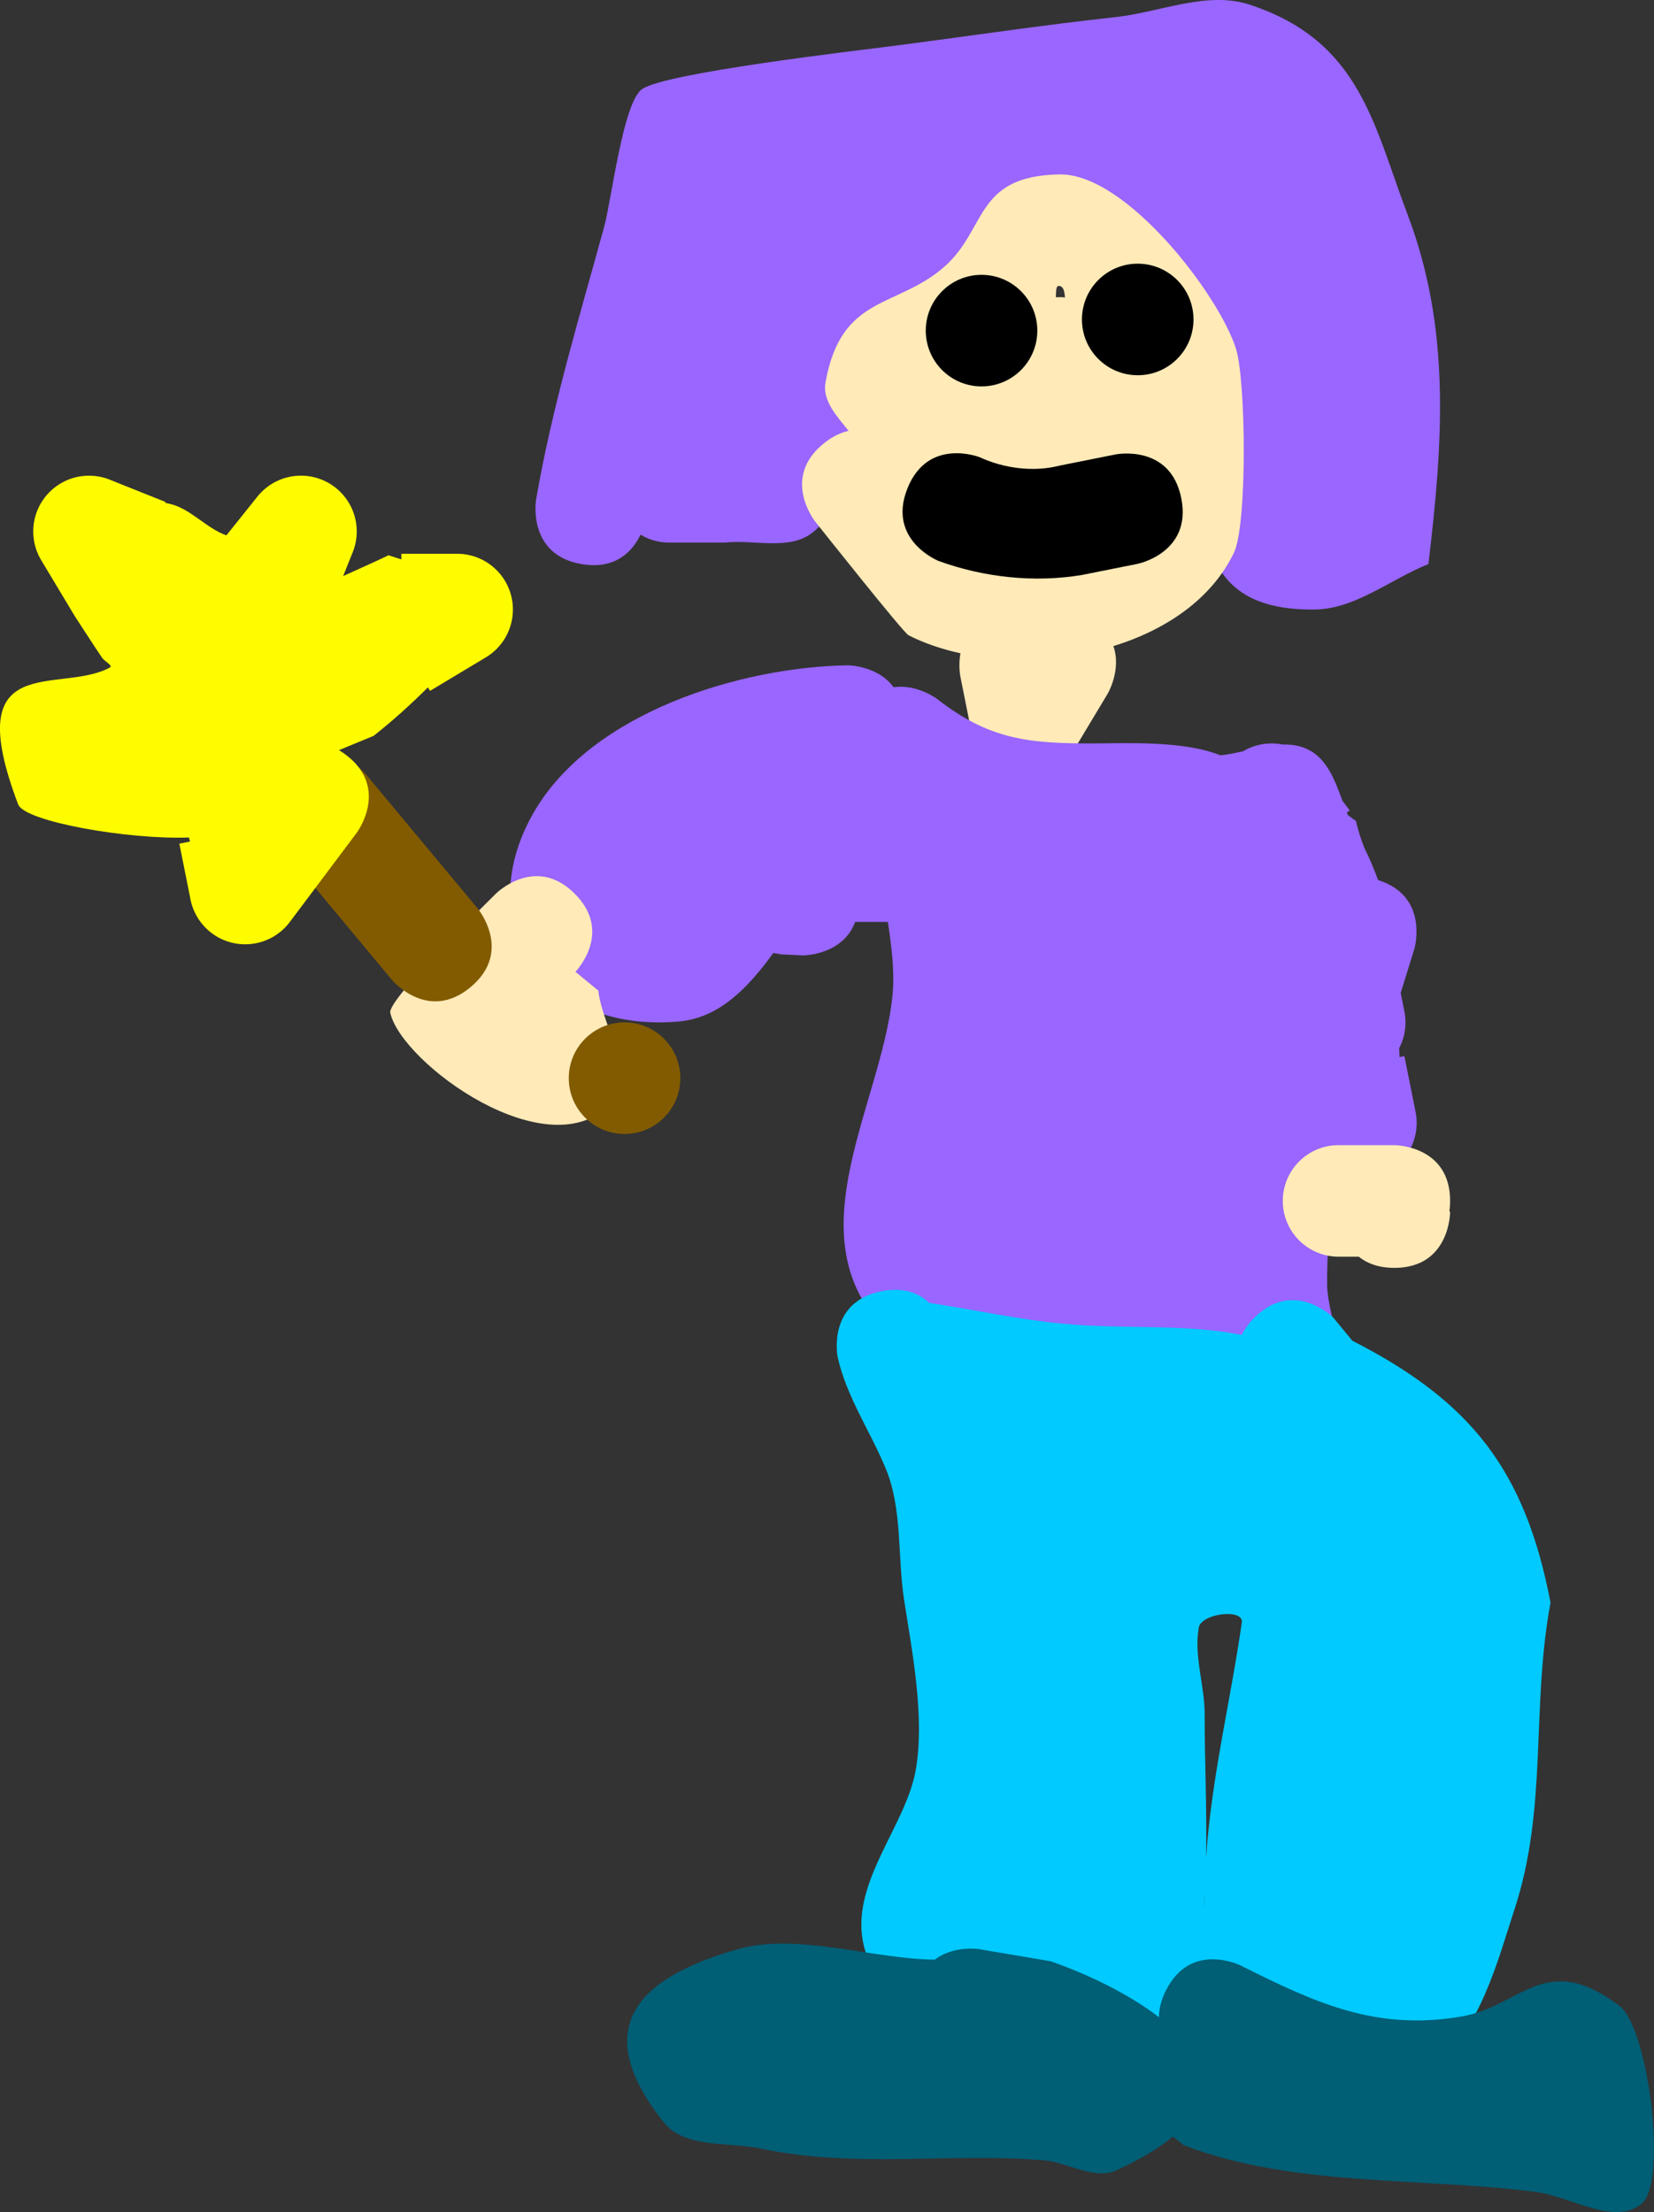 <svg version="1.1" xmlns="http://www.w3.org/2000/svg" xmlns:xlink="http://www.w3.org/1999/xlink" width="84.392" height="112.852" viewBox="0,0,84.392,112.852"><rect x="0" y="0" width="84.392" height="112.852" fill="#333333" stroke="none"/><g transform="translate(-195.753,-75.63)"><g data-paper-data="{&quot;isPaintingLayer&quot;:true}" fill-rule="nonzero" stroke="none" stroke-width="0.5" stroke-linecap="butt" stroke-linejoin="miter" stroke-miterlimit="10" stroke-dasharray="" stroke-dashoffset="0" style="mix-blend-mode: normal"><path d="M225.443,104.412c-2.807,-0.468 -2.34,-3.275 -2.34,-3.275c0.809,-4.724 2.207,-9.302 3.472,-13.924c0.4,-1.464 0.966,-6.379 1.947,-7.042c1.237,-0.837 10.843,-1.943 12.867,-2.206c3.763,-0.488 7.518,-1.05 11.29,-1.464c2.274,-0.249 4.659,-1.348 6.832,-0.634c5.649,1.854 6.314,6.104 8.063,10.714c2.226,5.867 1.796,11.656 1.061,17.826c-1.936,0.773 -3.723,2.296 -5.808,2.319c-6.689,0.075 -5.364,-5.235 -6.629,-9.434c-0.589,-1.957 -1.686,-3.736 -2.277,-5.692c-0.417,-1.381 0.501,-3.526 -0.738,-4.266c-2.688,-1.603 -6.292,2.377 -8.038,3.539c-0.865,0.576 -1.857,0.958 -2.683,1.589c-1.17,0.895 -2.639,1.792 -3.036,3.211c-0.673,2.405 -0.255,5.637 -2.243,7.149c-1.186,0.901 -2.961,0.326 -4.442,0.489h-2.846v0c-0.534,0 -1.033,-0.147 -1.46,-0.403c-0.378,0.785 -1.218,1.798 -2.992,1.502z" fill="#9966ff"/><path d="M252.259,111.038l-1.681,2.801c-0.492,0.853 -1.412,1.427 -2.467,1.427c-1.399,0 -2.562,-1.009 -2.801,-2.34l-0.559,-2.794c0,0 -0.106,-0.53 0.005,-1.175c-0.958,-0.208 -1.855,-0.514 -2.649,-0.919c-0.267,-0.136 -4.48,-5.448 -4.757,-5.794c0,0 -1.778,-2.222 0.444,-4c0.44,-0.352 0.862,-0.547 1.257,-0.634c-0.638,-0.79 -1.342,-1.552 -1.179,-2.469c0.8,-4.494 3.616,-3.763 6.056,-5.896c2.204,-1.927 1.532,-4.646 5.891,-4.717c3.391,-0.055 8.145,6.149 9.004,8.917c0.495,1.596 0.584,8.937 -0.113,10.387c-1.131,2.354 -3.464,3.933 -6.149,4.761c0.428,1.23 -0.301,2.445 -0.301,2.445zM249.819,90.22c-0.212,-0.043 -0.173,0.288 -0.192,0.576c0.064,-0.004 0.128,-0.006 0.192,-0.006c0.093,0 0.185,0.004 0.275,0.013c-0.036,-0.267 -0.053,-0.537 -0.275,-0.582zM247.027,103.525c0.23,0.014 0.469,0.023 0.715,0.026c-0.124,-0.132 -0.236,-0.277 -0.333,-0.431c-0.157,0.169 -0.287,0.306 -0.382,0.405z" fill="#ffeab8"/><path d="M256.025,101.047c0.558,2.791 -2.233,3.349 -2.233,3.349l-2.846,0.569c-2.414,0.404 -5.008,0.122 -7.307,-0.718c0,0 -2.643,-1.057 -1.586,-3.7c1.057,-2.643 3.7,-1.586 3.7,-1.586c1.24,0.573 2.755,0.764 4.077,0.421l2.846,-0.569c0,0 2.791,-0.558 3.349,2.233z" fill="#000000"/><path d="M242.988,92.497c0,-1.572 1.274,-2.846 2.846,-2.846c1.572,0 2.846,1.274 2.846,2.846c0,1.572 -1.274,2.846 -2.846,2.846c-1.572,0 -2.846,-1.274 -2.846,-2.846z" fill="#000000"/><path d="M250.957,91.928c0,-1.572 1.274,-2.846 2.846,-2.846c1.572,0 2.846,1.274 2.846,2.846c0,1.572 -1.274,2.846 -2.846,2.846c-1.572,0 -2.846,-1.274 -2.846,-2.846z" fill="#000000"/><path d="M264.527,117.217l0.413,0.303c0.099,0.452 0.247,0.899 0.417,1.343c0.266,0.539 0.504,1.096 0.709,1.665c2.622,0.818 1.858,3.49 1.858,3.49l-0.704,2.266l0.178,0.89c0.044,0.198 0.067,0.404 0.067,0.616c0,0.474 -0.116,0.92 -0.32,1.313c0.009,0.151 0.015,0.303 0.018,0.455l0.247,-0.049l0.558,2.788c0.044,0.198 0.067,0.404 0.067,0.616c0,1.572 -1.274,2.846 -2.846,2.846c-0.786,0 -1.497,-0.319 -2.013,-0.834l-0.066,-0.066c0.143,0.964 0.267,1.929 0.357,2.896c0.106,1.134 -0.015,2.277 0,3.415c0.02,1.569 1.071,3.469 0.105,4.705c-2.988,3.826 -10.817,0.754 -14.557,0.119c-1.05,-0.014 -2.128,0.202 -3.15,-0.042c-1.418,-0.338 -2.896,-0.77 -4.039,-1.674c-6.167,-4.876 -1.095,-12.014 -0.532,-17.909c0.113,-1.186 -0.051,-2.45 -0.238,-3.704c-0.551,0 -1.117,0 -1.671,0c-0.634,1.708 -2.659,1.708 -2.659,1.708l-1.127,-0.055c-0.129,-0.027 -0.26,-0.048 -0.391,-0.066c-1.297,1.787 -2.76,3.304 -4.795,3.489c-6.843,0.624 -10.72,-4.903 -7.447,-10.627c2.949,-5.157 10.612,-7.459 16.038,-7.541c0,0 1.528,0 2.345,1.12c1.188,-0.178 2.209,0.588 2.209,0.588c2.65,2.073 4.65,2.284 7.969,2.277c1.657,-0.004 4.613,-0.157 6.491,0.607c0.381,-0.039 0.771,-0.12 1.162,-0.208c0.426,-0.253 0.923,-0.399 1.454,-0.399c0.193,0 0.381,0.019 0.563,0.056c0.478,-0.012 0.937,0.06 1.362,0.288c0.918,0.492 1.303,1.532 1.686,2.574l0.374,0.498l-0.145,0.109c0.018,0.045 0.036,0.09 0.054,0.134z" fill="#9966ff"/><path d="M266.896,140.312c-0.817,0 -1.4,-0.235 -1.815,-0.569c-0.559,0 -1.031,0 -1.031,0c-1.572,0 -2.846,-1.274 -2.846,-2.846c0,-1.572 1.274,-2.846 2.846,-2.846h2.846c0,0 2.846,0 2.846,2.846c0,0.188 -0.012,0.363 -0.035,0.527l0.035,0.043c0,0 0,2.846 -2.846,2.846z" fill="#ffeab8"/><path d="M225.114,125.209l1.163,0.954c0.228,1.908 1.979,4.304 0.684,5.723c-3.192,3.499 -10.734,-2.022 -11.295,-4.587c-0.142,-0.652 4.443,-5.128 5.386,-6.076c0,0 2.013,-2.013 4.025,0c1.849,1.849 0.301,3.698 0.037,3.986z" fill="#ffeab8"/><path d="M224.773,130.635c0,-1.572 1.274,-2.846 2.846,-2.846c1.572,0 2.846,1.274 2.846,2.846c0,1.572 -1.274,2.846 -2.846,2.846c-1.572,0 -2.846,-1.274 -2.846,-2.846z" fill="#825b00"/><path d="M210.428,114.787c2.186,-1.822 4.008,0.364 4.008,0.364c1.215,1.458 4.478,5.373 5.692,6.831c0,0 1.822,2.186 -0.364,4.008c-2.186,1.822 -4.008,-0.364 -4.008,-0.364c-1.215,-1.458 -2.429,-2.915 -3.644,-4.373l-2.048,-2.458c0,0 -1.822,-2.186 0.364,-4.008z" fill="#825b00"/><path d="M213.048,113.899c0.112,0.067 0.225,0.143 0.34,0.229c2.277,1.708 0.569,3.985 0.569,3.985c-0.569,0.759 -1.138,1.518 -1.708,2.277l-1.688,2.25c-0.518,0.706 -1.354,1.165 -2.297,1.165c-1.399,0 -2.562,-1.009 -2.801,-2.34l-0.559,-2.794l0.544,-0.109c-0.019,-0.069 -0.037,-0.137 -0.055,-0.206c-3.099,0.116 -8.38,-0.809 -8.713,-1.687c-3.03,-7.98 2.113,-5.592 4.674,-6.982c0.183,-0.099 -0.269,-0.319 -0.386,-0.491c-0.48,-0.706 -0.937,-1.428 -1.405,-2.142l-1.684,-2.806c-0.272,-0.436 -0.43,-0.952 -0.43,-1.504c0,-1.572 1.274,-2.846 2.846,-2.846c0.396,0 0.774,0.081 1.117,0.228l2.786,1.114l-0.018,0.044c0.075,0.015 0.15,0.031 0.225,0.048c1.075,0.243 1.87,1.252 2.9,1.61l1.565,-1.956c0.521,-0.663 1.33,-1.089 2.239,-1.089c1.572,0 2.846,1.274 2.846,2.846c0,0.396 -0.081,0.774 -0.228,1.117l-0.464,1.159c0.77,-0.356 1.551,-0.692 2.314,-1.061l0.654,0.211v-0.287h2.846c1.572,0 2.846,1.274 2.846,2.846c0,1.055 -0.574,1.976 -1.427,2.467l-2.801,1.681l-0.107,-0.178c-0.88,0.874 -1.799,1.706 -2.771,2.473z" fill="#fffc00"/><path d="M250.054,143.168c3.136,0.288 6.122,-0.011 9.062,0.564c0.141,-0.289 0.349,-0.583 0.644,-0.878c2.013,-2.013 4.025,0 4.025,0l0.968,1.175c6.092,3.112 8.822,6.64 10.112,13.361c-1.001,5.366 -0.118,10.449 -1.854,15.7c-0.799,2.418 -1.785,6.351 -4.144,7.838c-1.202,0.758 -2.827,0.358 -4.248,0.369c-1.377,0.011 -2.929,0.392 -4.119,-0.3c-2.693,-1.568 -3.169,-3.104 -3.253,-5.109c-0.075,0.476 -0.229,0.921 -0.517,1.313c-2.517,3.423 -13.663,2.923 -16.098,-0.569c-2.68,-3.843 1.226,-7.262 1.839,-10.672c0.484,-2.694 -0.178,-6.064 -0.587,-8.703c-0.346,-2.234 -0.075,-4.628 -0.942,-6.716c-0.791,-1.906 -2.006,-3.67 -2.451,-5.685c0,0 -0.558,-2.791 2.233,-3.349c1.155,-0.231 1.927,0.111 2.436,0.592c2.3,0.346 4.579,0.857 6.895,1.07zM257.29,170.4c0.28,-4.109 1.239,-7.929 1.824,-11.995c0.105,-0.729 -2.066,-0.468 -2.196,0.257c-0.259,1.454 0.3,2.943 0.3,4.419c0,2.411 0.12,4.885 0.071,7.318zM257.214,172.285c-0.011,0.23 -0.009,0.466 -0,0.705c-0.003,-0.236 -0.002,-0.471 0,-0.705z" fill="#00caff"/><path d="M255.242,177.178c1.273,-2.546 3.818,-1.273 3.818,-1.273c3.79,1.898 6.895,3.355 11.281,2.597c3.045,-0.526 4.247,-3.4 8.035,-0.545c1.497,1.128 2.461,8.96 1.154,10.081c-1.382,1.186 -3.626,-0.356 -5.433,-0.586c-5.898,-0.751 -12.404,-0.253 -17.936,-2.375l-0.567,-0.446c-0.686,0.574 -1.627,1.149 -2.87,1.717c-1.149,0.525 -2.496,-0.413 -3.756,-0.513c-4.838,-0.382 -9.568,0.426 -14.385,-0.589c-1.676,-0.353 -3.892,0.001 -4.96,-1.337c-4.241,-5.315 -0.514,-7.592 3.718,-8.824c3.068,-0.893 6.939,0.499 10.111,0.518c0.978,-0.747 2.279,-0.53 2.279,-0.53l3.634,0.614c1.805,0.632 3.946,1.634 5.52,2.855c0.001,-0.405 0.104,-0.86 0.356,-1.366z" fill="#005e75"/></g></g></svg>